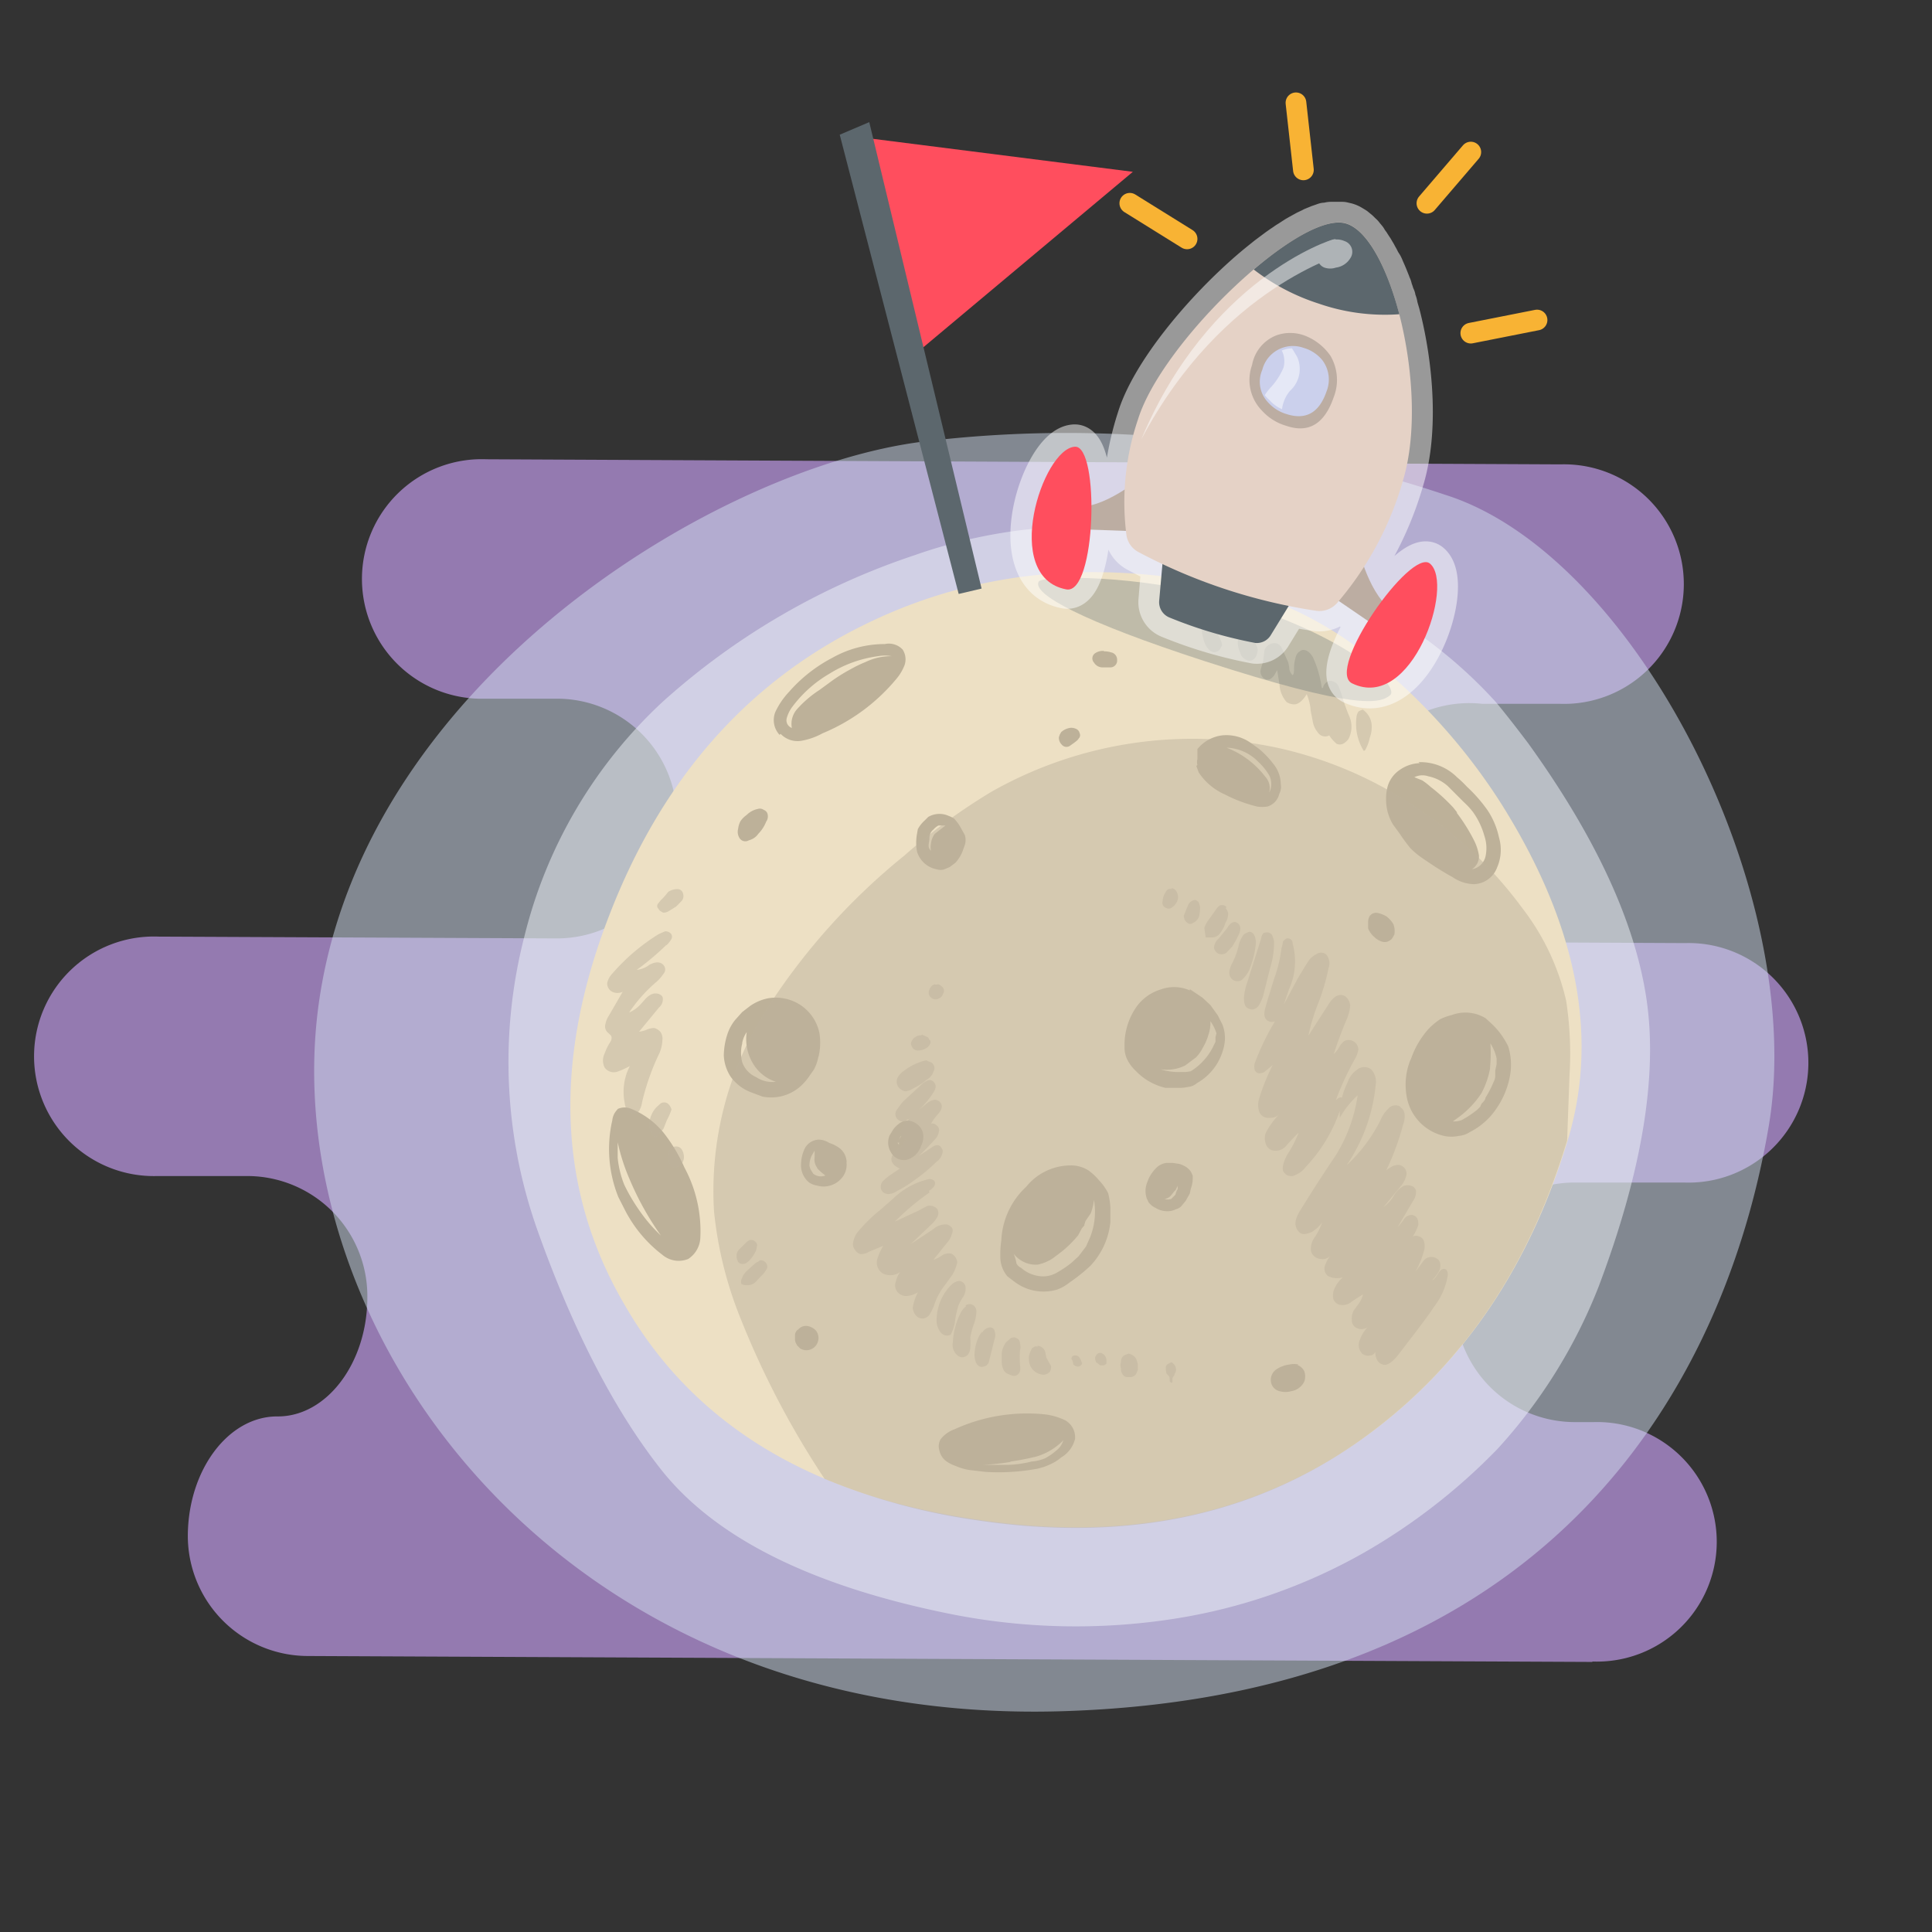 <svg id="Calque_1" data-name="Calque 1" xmlns="http://www.w3.org/2000/svg" viewBox="0 0 140 140"><rect x="0" y="0" width="140" height="140" fill="#333333" stroke="none"/><defs><style>.cls-1{fill:#947ab0;}.cls-2{fill:#d2def0;fill-opacity:0.5;}.cls-3{fill:#f0f4fb;fill-opacity:0.5;}.cls-4{fill:#ede0c4;}.cls-5{fill:#bdb199;}.cls-11,.cls-16,.cls-6{opacity:0.5;}.cls-7{fill:#bdb29c;}.cls-8{fill:#ff4e5e;}.cls-9{fill:#5c676d;}.cls-10{fill:#344e59;opacity:0.25;}.cls-11,.cls-18{fill:none;stroke-linecap:round;stroke-linejoin:round;}.cls-11{stroke:#fff;stroke-width:3.01px;}.cls-11,.cls-14,.cls-15,.cls-16,.cls-17{fill-rule:evenodd;}.cls-12,.cls-14{fill:#bcada2;}.cls-13{fill:#e5d2c6;}.cls-15{fill:#cbd0ec;}.cls-16,.cls-17{fill:#fff;}.cls-18{stroke:#f8b334;stroke-width:1.5px;}</style></defs><title>Plan de travail 8</title><path class="cls-1" d="M115.39,120.4a8.68,8.68,0,1,0,.08-17.35h-1.39a8.68,8.68,0,1,1,.08-17.36l7.87,0a8.68,8.68,0,1,0,.08-17.35l-14.8-.07A8.68,8.68,0,1,1,107.39,51L113,51a8.68,8.68,0,1,0,.09-17.35l-77.85-.37a8.68,8.68,0,1,0-.08,17.35l5.24,0A8.68,8.68,0,1,1,40.32,68l-28.84-.13a8.68,8.68,0,1,0-.08,17.35l6.57,0A8.71,8.71,0,0,1,26.62,94c0,4.77-2.95,8.66-6.51,8.64s-6.48,3.88-6.5,8.65A8.71,8.71,0,0,0,22.25,120l93.14.43Z"/><path class="cls-2" d="M104.71,35.85A86.32,86.32,0,0,0,66.9,32c-14.72,1.82-40.22,17.08-43.74,40.3S39.84,125.14,77,124s48.38-25.75,51.18-42.46S118.55,40.2,104.71,35.85Z"/><g id="Layer0_6_MEMBER_0_FILL" data-name="Layer0 6 MEMBER 0 FILL"><path class="cls-3" d="M110.76,53.89c-1-1.33-1.78-2.31-2.35-3Q101.26,43,89.25,39.74a36.84,36.84,0,0,0-23,.5A51.57,51.57,0,0,0,48.09,50.79,34.32,34.32,0,0,0,38,67.85,36.47,36.47,0,0,0,39,89.3q3.9,10.9,9,17.31Q53.95,114,69.1,117a46.37,46.37,0,0,0,16,.3,40.45,40.45,0,0,0,13.76-4.8,43.75,43.75,0,0,0,9.65-7.5,37.82,37.82,0,0,0,7.35-11.81q4.69-12.45,3.45-20.8T110.76,53.89Z"/></g><g id="Layer0_6_MEMBER_1_FILL" data-name="Layer0 6 MEMBER 1 FILL"><path class="cls-4" d="M100.11,48.34a26.4,26.4,0,0,0-10.26-5.6Q75,39.29,62.9,45.14q-13,6.26-18.76,21.21Q38,82.21,45.29,94.6q7.45,12.91,25.51,15.51,16.9,2.55,28.81-6.5,9.94-7.56,14-21,3.41-11.31-4.85-24.41A43.31,43.31,0,0,0,100.11,48.34Z"/></g><g id="Layer0_6_MEMBER_2_FILL" data-name="Layer0 6 MEMBER 2 FILL"><path class="cls-5" d="M57.72,97.45l.27.27a.87.87,0,0,0,1.29-.54.86.86,0,0,0-.17-.78,1.13,1.13,0,0,0-.58-.31.74.74,0,0,0-.68.24.49.49,0,0,0-.24.41l0,.27a.63.63,0,0,0,.14.44M94.1,98.88a1.53,1.53,0,0,0-.68,0,2.14,2.14,0,0,0-1,.4.93.93,0,0,0-.31.92.82.82,0,0,0,.61.61,1.55,1.55,0,0,0,.85,0,1.27,1.27,0,0,0,.95-.71,1.16,1.16,0,0,0,0-.72.92.92,0,0,0-.51-.47m6.79-30.81a1.8,1.8,0,0,0,.24-.38,1.4,1.4,0,0,0-.07-.75,1.86,1.86,0,0,0-.51-.57,2.17,2.17,0,0,0-.61-.24.57.57,0,0,0-.61.24.86.86,0,0,0-.1.41l0,.47a1.56,1.56,0,0,0,.44.61,1.37,1.37,0,0,0,.55.34.64.64,0,0,0,.64-.13m-47.11-8.6a1.55,1.55,0,0,0-.17.55.84.84,0,0,0,.06.61.5.5,0,0,0,.72.23,1.17,1.17,0,0,0,.68-.47,2.62,2.62,0,0,0,.57-.88.66.66,0,0,0,.11-.51.43.43,0,0,0-.28-.34.49.49,0,0,0-.44-.07,1.6,1.6,0,0,0-.81.44,1.76,1.76,0,0,0-.44.44M80,47.17a1,1,0,0,0-.65.17.45.45,0,0,0-.07.68.72.72,0,0,0,.68.34l.31,0h.23a.49.49,0,0,0,.45-.54.54.54,0,0,0-.45-.55,1.52,1.52,0,0,0-.5-.07m-1.84,6.32a.33.33,0,0,0,.07-.4.43.43,0,0,0-.27-.31.81.81,0,0,0-.38-.07,1.23,1.23,0,0,0-.68.31l-.1.17-.07.2a.7.7,0,0,0,.21.54.44.44,0,0,0,.61.07l.24-.17c.22-.16.35-.27.37-.34M61.35,84.2a1.33,1.33,0,0,0-.51-1,2.65,2.65,0,0,0-.75-.38,1.49,1.49,0,0,0-.74-.24,1.2,1.2,0,0,0-1,.58,2.68,2.68,0,0,0-.3,1.12,1.62,1.62,0,0,0,.57,1.4,1.44,1.44,0,0,0,.58.23,1.72,1.72,0,0,0,1.9-.68,1.48,1.48,0,0,0,.24-1m-2.14.41a4.13,4.13,0,0,0,.61.54.88.88,0,0,1-.88-.13l-.21-.34-.06-.21a1.55,1.55,0,0,1,.17-.78l.2-.34,0,.48a1,1,0,0,0,.2.78m7.68-2.28a1.12,1.12,0,0,0-.61-1,1,1,0,0,0-1.16.07,2,2,0,0,0-.41.41l-.27.44a1.36,1.36,0,0,0,.1,1.22,1.07,1.07,0,0,0,1.12.55,1.5,1.5,0,0,0,1.06-1,1.52,1.52,0,0,0,.17-.68m-1.63-.13v.13l-.07.1-.07.14,0,.1v.1l0,.14-.1-.14c.07,0,.1,0,.1-.1v-.1l.1-.24.11-.13m37.53-26.94a2.67,2.67,0,0,0-1.42.47,2.2,2.2,0,0,0-.89,1.16,3.35,3.35,0,0,0-.13,1,3.49,3.49,0,0,0,.51,1.83l.47.64a12.51,12.51,0,0,0,.78,1.06,5.56,5.56,0,0,0,.85.71c.75.52,1.49,1,2.21,1.39a2.84,2.84,0,0,0,1.53.51,1.85,1.85,0,0,0,1.7-1.22,3.18,3.18,0,0,0,.13-2.17,5.63,5.63,0,0,0-.85-2A10.77,10.77,0,0,0,106.29,57a7.59,7.59,0,0,0-.71-.68,3.76,3.76,0,0,0-2.79-1.09m2.82,3.67-.3-.38a13,13,0,0,0-1.63-1.49,4.77,4.77,0,0,0-.62-.48l-.57-.23a1.31,1.31,0,0,1,1-.07,3.08,3.08,0,0,1,1.42.71l1.19,1.19a5.17,5.17,0,0,1,.65.71,5.45,5.45,0,0,1,.81,1.7,2.77,2.77,0,0,1,.1,1.43,1.22,1.22,0,0,1-1,1,1.11,1.11,0,0,0,.51-1,3.72,3.72,0,0,0-.37-1.12,13,13,0,0,0-1.26-2M86.69,55.5l.17.47a4.39,4.39,0,0,0,1.9,1.6,10.27,10.27,0,0,0,2.35.88,2.68,2.68,0,0,0,.71,0,1.24,1.24,0,0,0,.88-.92,1.1,1.1,0,0,0,.11-.71,2.34,2.34,0,0,0-.51-1.43,6.8,6.8,0,0,0-1.06-1.12l-.61-.44a3.07,3.07,0,0,0-2-.55,2.74,2.74,0,0,0-1.86,1l0,.72a.82.82,0,0,0,0,.44m2.11-1.26a3.32,3.32,0,0,1,2.27,1,4.34,4.34,0,0,1,.82,1,1.4,1.4,0,0,1,0,1.26,1.26,1.26,0,0,0-.31-1.19,6.43,6.43,0,0,0-2.78-2.07m-32.31-1a1.68,1.68,0,0,0,1.5.5,4.86,4.86,0,0,0,1.53-.54A13.78,13.78,0,0,0,65,49.14a3.36,3.36,0,0,0,.48-.78,1.3,1.3,0,0,0-.07-1.29,1.37,1.37,0,0,0-1.29-.4,7.74,7.74,0,0,0-3.81,1,10.8,10.8,0,0,0-3.12,2.45,5.53,5.53,0,0,0-1,1.46,1.57,1.57,0,0,0,.3,1.67M57,52.07a2.59,2.59,0,0,1,.34-.75,9,9,0,0,1,2.78-2.51,8.86,8.86,0,0,1,3.5-1.26,2.73,2.73,0,0,1,1,0,4.19,4.19,0,0,0-1.87.41,9.21,9.21,0,0,0-1.12.54,12.27,12.27,0,0,0-1.5.95l-.75.55a7.92,7.92,0,0,0-1.56,1.32,1.62,1.62,0,0,0-.44,1.43.59.59,0,0,1-.37-.71M69.1,59.3a1.44,1.44,0,0,0-.34-.17,1.61,1.61,0,0,0-1.5.07l-.24.24a2.46,2.46,0,0,0-.51.64l-.06.34a3.6,3.6,0,0,0,0,1.29A1.85,1.85,0,0,0,67.91,63a.89.89,0,0,0,.51,0l.4-.17.41-.31a2.59,2.59,0,0,0,.58-1l.1-.27a1.19,1.19,0,0,0,0-.75l-.38-.68a3.32,3.32,0,0,0-.4-.51m-1.53.85a1.34,1.34,0,0,1,.4-.34l.51,0-.78.61a1.47,1.47,0,0,0-.27.71,1.35,1.35,0,0,0,0,.51.53.53,0,0,1-.17-.41l.06-.44a1,1,0,0,1,.07-.41.82.82,0,0,1,.21-.27m7.57,46.3a4,4,0,0,0,.88-.3,3.17,3.17,0,0,0,.82-.51,2.15,2.15,0,0,0,1-1.33,1.41,1.41,0,0,0-.71-1.36,4.64,4.64,0,0,0-1.57-.44,12.64,12.64,0,0,0-6.45,1.09,2.21,2.21,0,0,0-1,.71,1,1,0,0,0-.1.82,1.3,1.3,0,0,0,.44.74,2.37,2.37,0,0,0,.72.38,4.06,4.06,0,0,0,1,.3l1.19.14a15.53,15.53,0,0,0,3.8-.24m-2-.51a17.73,17.73,0,0,0,1.9-.37,4.47,4.47,0,0,0,1.7-.95,1.36,1.36,0,0,0,.24-.24,1.53,1.53,0,0,1-.54.78,4.27,4.27,0,0,1-.78.54,3.29,3.29,0,0,1-1,.24,7.81,7.81,0,0,1-1.76.24l-1.77,0a17.49,17.49,0,0,0,2-.21M44.74,80.4a1.28,1.28,0,0,0-.37.78,9.33,9.33,0,0,0,.44,5.57l.51,1A9.54,9.54,0,0,0,48,90.93a1.83,1.83,0,0,0,1.87.3,1.93,1.93,0,0,0,.88-1.56,9.71,9.71,0,0,0-1.15-5.06,11.61,11.61,0,0,0-1.5-2.51,5.87,5.87,0,0,0-2.34-1.74,1.2,1.2,0,0,0-1,0m0,3.56c0-.21,0-.6,0-1.15a14.07,14.07,0,0,0,.85,2.65,21.35,21.35,0,0,0,2.28,4.11,11,11,0,0,1-1.5-1.73,13.2,13.2,0,0,1-1.15-1.94A7.15,7.15,0,0,1,44.77,84m14.54-7.4a4.44,4.44,0,0,0,.07-1.73,3.2,3.2,0,0,0-1.66-2.21,3.26,3.26,0,0,0-2.11-.31,3.47,3.47,0,0,0-1.26.55l-.57.44-.51.57a3.31,3.31,0,0,0-.55,1,5.12,5.12,0,0,0-.27,1.6A3.11,3.11,0,0,0,52.93,78a3.19,3.19,0,0,0,1.49,1.15l.82.31a3.19,3.19,0,0,0,2.85-.82,4.05,4.05,0,0,0,.61-.74l.27-.38a3,3,0,0,0,.34-1m-5.53-.92a2,2,0,0,1,.33-.81,3.42,3.42,0,0,0,.41,2.2,3,3,0,0,0,1.7,1.4,2.11,2.11,0,0,1-1.43-.34,1.85,1.85,0,0,1-1-1.06,2.64,2.64,0,0,1,0-1.39M85,84.27h-.48a1.25,1.25,0,0,0-.78.41,2.7,2.7,0,0,0-.51.74l-.13.34a1.68,1.68,0,0,0,0,1.09l.13.27a1.34,1.34,0,0,0,.51.41,1.62,1.62,0,0,0,.89.24,1.26,1.26,0,0,0,.57-.14.88.88,0,0,0,.38-.2l.34-.41.3-.54.07-.34a2.11,2.11,0,0,0,.14-.75l0-.2-.13-.28a1.32,1.32,0,0,0-.34-.34,2,2,0,0,0-.51-.23L85,84.27m.17,2,.17-.34,0,.24-.07.1-.1.31-.3.3a.77.77,0,0,1-.48,0,.74.74,0,0,0,.48-.27l.27-.34M72.56,89.87a7.48,7.48,0,0,0-.07,1.36A2.22,2.22,0,0,0,73,92.49l.54.41a3.47,3.47,0,0,0,3.09.54,3.33,3.33,0,0,0,.88-.51A12.28,12.28,0,0,0,79,91.74a5.39,5.39,0,0,0,1.46-3.16l0-1.12a5.3,5.3,0,0,0-.16-1,4,4,0,0,0-.65-.92,4.45,4.45,0,0,0-.75-.71,2.35,2.35,0,0,0-1.32-.38A4.15,4.15,0,0,0,74.36,86a5.64,5.64,0,0,0-1.8,3.87m6-1.08.1-.31.37-.54a3.57,3.57,0,0,0,.24-1A5,5,0,0,1,79,89.64l-.3.68-.54.71-.51.47a7.4,7.4,0,0,1-1,.68,2,2,0,0,1-1.12.31A2.48,2.48,0,0,1,74,91.88a.86.86,0,0,1-.34-.31,3.23,3.23,0,0,0-.2-.71,2.06,2.06,0,0,0,.85.64,2,2,0,0,0,.88.14A3,3,0,0,0,76.53,91a8,8,0,0,0,1.6-1.49L78.4,89l.21-.23m23.61-12a4.75,4.75,0,0,0-.31,2.54,3.55,3.55,0,0,0,2.72,3,2.49,2.49,0,0,0,1.08,0,1.66,1.66,0,0,0,.79-.27,5.06,5.06,0,0,0,1.93-1.7,6.11,6.11,0,0,0,1-2.44,4.52,4.52,0,0,0-.14-2.08,5.72,5.72,0,0,0-1.12-1.56l-.51-.47a2.81,2.81,0,0,0-2.45-.24,4.21,4.21,0,0,0-.84.3,4.85,4.85,0,0,0-.89.75,6.41,6.41,0,0,0-1.25,2.18m5.06,3.39-.24.24a7.39,7.39,0,0,1-1.12.75,1.55,1.55,0,0,1-.65.1l.51-.37a6.78,6.78,0,0,0,1.56-1.67,6.22,6.22,0,0,0,.62-1.76L108,77a10.74,10.74,0,0,0,0-1.39,3.19,3.19,0,0,1,.45,1.09l0,.41-.1.47,0,.37a.86.86,0,0,1-.1.41,7.81,7.81,0,0,1-.61,1.19c0,.11-.09.25-.27.41l-.1.2M86.22,71.77a2.81,2.81,0,0,0-2.11-.07,3.36,3.36,0,0,0-1.73,1.22,4.78,4.78,0,0,0-.89,2.92,2,2,0,0,0,.17.89,2.89,2.89,0,0,0,.62.85,4.36,4.36,0,0,0,2.17,1.25l.85,0a3,3,0,0,0,.81-.07,1.08,1.08,0,0,0,.62-.27,4,4,0,0,0,1.8-2.11,3.58,3.58,0,0,0,.23-1,2.73,2.73,0,0,0-.17-1.12l-.34-.68-.54-.75-.58-.54-.91-.61m-.28,6-.37,0a4.29,4.29,0,0,1-1.49-.2,3,3,0,0,0,1.8-.27l.78-.58a2.72,2.72,0,0,0,.47-.65,4.34,4.34,0,0,0,.44-1,2.77,2.77,0,0,0,.14-1V74a3,3,0,0,1,.37.68l.07.2-.07.27,0,.34-.2.41a4.39,4.39,0,0,1-1.6,1.73Z"/></g><g class="cls-6"><g id="Layer0_6_MEMBER_3_FILL" data-name="Layer0 6 MEMBER 3 FILL"><path class="cls-7" d="M98.44,51.56s-.09.12-.13.3a3.75,3.75,0,0,0,.51,2.55s.09,0,.13-.1a3.05,3.05,0,0,0,.31-.85,2.21,2.21,0,0,0,.14-.75,1.48,1.48,0,0,0-.65-1.29,1.32,1.32,0,0,0-.31.14M87.57,45.31h-.06a2.62,2.62,0,0,0-.38.23.83.83,0,0,0,0,.45l.07.3a1.8,1.8,0,0,0,.31.68c.22.27.45.35.68.24a.36.36,0,0,0,.23-.21l.14-.23a1.71,1.71,0,0,0-.1-.38l-.14-.3-.27-.48a.86.86,0,0,0-.48-.3m2.25.91a.57.57,0,0,0-.11.51,1.51,1.51,0,0,0,.14.51l.1.27a.83.83,0,0,0,.38.31.44.44,0,0,0,.44,0,.56.56,0,0,0,.27-.31,1.69,1.69,0,0,0,.1-.37,1,1,0,0,0-.13-.44l-.24-.48a.65.65,0,0,0-.48-.2.53.53,0,0,0-.47.23m3,.61a.56.56,0,0,0-.65-.23.81.81,0,0,0-.54.47l-.1.82-.17.58a.61.61,0,0,0,.14.57.44.44,0,0,0,.54.14.94.94,0,0,0,.37-.41l.14-.24.17,1.06a2.06,2.06,0,0,0,.51,1.25,1,1,0,0,0,.54.17c.32,0,.62-.25.92-.74a4.08,4.08,0,0,1,.27,1c0,.23.1.57.17,1a1.67,1.67,0,0,0,.37.78.62.62,0,0,0,.82.21,2.82,2.82,0,0,0,.54.61c.3.13.58,0,.85-.34a1.91,1.91,0,0,0,.1-1.57,12.81,12.81,0,0,1-.54-1.49,5.5,5.5,0,0,0-.27-.75.66.66,0,0,0-.61-.41.42.42,0,0,0-.34.17.48.48,0,0,0-.17.34l-.1,0a8,8,0,0,0-.65-2.24q-.34-.55-.75-.51a.75.75,0,0,0-.51.61,2.64,2.64,0,0,0-.1.71c0,.25,0,.42-.1.51a.81.81,0,0,1-.24-.44,2.16,2.16,0,0,0-.1-.54l-.51-1.13M49,65.69l.4-.41a.54.54,0,0,0,.1-.51.41.41,0,0,0-.44-.34,1.18,1.18,0,0,0-.64.2,5.68,5.68,0,0,1-.41.48,1.53,1.53,0,0,0-.27.31.3.3,0,0,0-.1.34l.17.23.23.14a.68.68,0,0,0,.41-.1l.55-.34m0,17.39h-.1a.66.66,0,0,0-.34.2.9.9,0,0,0-.17.38,1,1,0,0,0,.2.81.38.38,0,0,0,.24.14H49l.27-.14a.82.82,0,0,0,.27-.81.89.89,0,0,0-.17-.41.47.47,0,0,0-.41-.17m-.64-1.9a4.47,4.47,0,0,0,.34-.78.82.82,0,0,0-.28-.44.47.47,0,0,0-.51,0l-.3.27a1.94,1.94,0,0,0-.51,1.53,1.24,1.24,0,0,0,.44.71l.58-.68.24-.61m0-12.71a1.77,1.77,0,0,0,.3-.37.36.36,0,0,0,0-.44.51.51,0,0,0-.44-.17l-.45.2a14.58,14.58,0,0,0-3.36,2.86,1.47,1.47,0,0,0-.37.67.68.68,0,0,0,.37.65.89.89,0,0,0,.75,0l-1,1.73a1.55,1.55,0,0,0-.24.58.61.61,0,0,0,.1.58l.21.2a.3.3,0,0,1,.13.24.52.52,0,0,1-.1.31,4,4,0,0,0-.41.84,1.13,1.13,0,0,0,0,1,.81.81,0,0,0,.92.31,6,6,0,0,0,.91-.41,4.06,4.06,0,0,0-.37,2.68,1.19,1.19,0,0,0,.17.51.53.53,0,0,0,.47.27.51.51,0,0,0,.45-.3,1.69,1.69,0,0,0,.17-.55,17.28,17.28,0,0,1,1.18-3.39A2.63,2.63,0,0,0,48,75.37a.86.86,0,0,0-.13-.58.89.89,0,0,0-.48-.3,1.58,1.58,0,0,0-.54.13,1.92,1.92,0,0,1-.54.14L47.76,73a.76.76,0,0,0,.27-.65c0-.16-.13-.27-.34-.34a.76.76,0,0,0-.54.07,1.5,1.5,0,0,0-.41.34l-.37.41a2.43,2.43,0,0,1-.78.54,10.86,10.86,0,0,1,2-2.24,2.82,2.82,0,0,0,.47-.54.48.48,0,0,0,0-.68c-.23-.23-.55-.23-1,0a1.78,1.78,0,0,1-.92.37,19.23,19.23,0,0,0,2.11-1.77m6.62,21.71a.47.47,0,0,0-.41-.37h-.13l-.17.1-.55.54a.79.79,0,0,0-.23.38v.3l.1.27a.47.47,0,0,0,.57.1,1.61,1.61,0,0,0,.45-.44,2.57,2.57,0,0,0,.3-.51l.07-.37m.17,1.15-.27.14-.65.58a1.64,1.64,0,0,0-.27.34l-.13.3a.62.62,0,0,0,0,.31l.17.07a1.39,1.39,0,0,0,.47,0,.84.84,0,0,0,.45-.27l.34-.37a1.85,1.85,0,0,0,.44-.58.47.47,0,0,0-.58-.55M67.36,71.7a.45.45,0,0,0,.1.58.48.48,0,0,0,.58.07.46.46,0,0,0,.24-.21l.1-.2a.39.39,0,0,0-.17-.48.32.32,0,0,0-.27-.13.5.5,0,0,1-.24,0l-.13.07a.82.82,0,0,0-.21.27m0,3.7-.11-.2-.44-.2-.06.06a.58.58,0,0,0-.41.11.59.59,0,0,0-.27.3.32.32,0,0,0,0,.37.45.45,0,0,0,.48.31,1.08,1.08,0,0,0,.57-.17.65.65,0,0,0,.28-.31.31.31,0,0,0,0-.27m-2.35,3.33a.85.85,0,0,0,.55.38,1.15,1.15,0,0,0,.57-.21,4.54,4.54,0,0,0,1-.64,1,1,0,0,0,.47-.58.47.47,0,0,0-.2-.68,1.36,1.36,0,0,1-.31-.14,4.18,4.18,0,0,0-1.66.79,1.41,1.41,0,0,0-.41.44.66.66,0,0,0,0,.64m.65,2.45a1.24,1.24,0,0,0,.2-.1l-.1.1a2.16,2.16,0,0,0-.51.71c-.09.39,0,.64.34.75a2.47,2.47,0,0,1-.61.68,1,1,0,0,0-.44.68c0,.3.22.53.61.71l-.75.51a3.82,3.82,0,0,0-.51.44.63.63,0,0,0-.07.61.57.57,0,0,0,.55.28,1.11,1.11,0,0,0,.57-.21,8.45,8.45,0,0,0,1.16-.71,12.7,12.7,0,0,0,1.73-1.43,1,1,0,0,0,.41-.61.36.36,0,0,0-.07-.37.33.33,0,0,0-.3-.21.76.76,0,0,0-.41.17l-.92.61c.34-.32.72-.71,1.12-1.15a1.07,1.07,0,0,0,.34-.71.4.4,0,0,0-.17-.34.45.45,0,0,0-.41-.14A4,4,0,0,1,68,80.7c.27-.31.32-.59.14-.81a.5.5,0,0,0-.55-.17,1.44,1.44,0,0,0-.51.3l-.47.38a6.06,6.06,0,0,0,1-1.19c.23-.34.25-.6.07-.78a.38.38,0,0,0-.51-.11,1.46,1.46,0,0,0-.47.34l-1.26,1.16a7.42,7.42,0,0,0-.48.64.53.53,0,0,0,.17.72.5.5,0,0,0,.55,0M85.09,99.59a.51.51,0,0,0,.11-.48.63.63,0,0,0-.31-.4l-.2.1a.31.31,0,0,0-.21.34.91.91,0,0,0,.07.41l.1.1a.37.37,0,0,1,.11.27v.17l.1.1c.06,0,.1,0,.1-.13l0-.21.17-.27m-2.68-.75-.1-.34a.77.77,0,0,0-.58-.41l-.17.07a.57.57,0,0,0-.27.17.72.72,0,0,0-.1.38.66.66,0,0,0,0,.44.69.69,0,0,0,.1.41.43.43,0,0,0,.31.23l.27,0a.5.5,0,0,0,.44-.27l.1-.24,0-.21,0-.27M79.73,98l0,.07c-.09-.07-.19,0-.3.14l-.07.13v.17l.07.21a2.26,2.26,0,0,1,.27.2.7.7,0,0,0,.34,0l.14-.11,0-.2a.57.57,0,0,0-.44-.58m-1.6,1q.24-.06.27-.24l-.1-.27-.13-.2a.37.37,0,0,0-.28-.1h-.06l-.14.06-.07.17a.77.77,0,0,1,.14.41.49.49,0,0,0,.37.17M74.8,97.65l-.17.38a1,1,0,0,0-.07.51,1.09,1.09,0,0,0,.28.71,1.13,1.13,0,0,0,.81.37.69.69,0,0,0,.41-.2.63.63,0,0,0,.1-.44c-.16-.27-.27-.48-.34-.61L75.75,98a.62.62,0,0,0-.57-.48v.07c-.12-.07-.24,0-.38.1M73.21,97l-.31.27a1.63,1.63,0,0,0-.31.78l0,.55a1.28,1.28,0,0,0,.14.68.6.6,0,0,0,.37.3c.29.16.52.16.68,0s.18-.35.13-.71a8.17,8.17,0,0,1,0-1,.85.85,0,0,0,0-.5.4.4,0,0,0-.27-.41c-.09-.07-.22-.06-.4,0m-2.08-.47-.2.3a3.41,3.41,0,0,0-.34,1.26,1.61,1.61,0,0,0,.1.68c.14.27.32.37.55.3s.23-.09.37-.27L72.08,97a.74.74,0,0,0,0-.51.33.33,0,0,0-.34-.3.73.73,0,0,0-.58.41M70,94.66a1.29,1.29,0,0,0-.37.45,5.11,5.11,0,0,0-.58,2.14,1,1,0,0,0,.37,1,.5.5,0,0,0,.48.07c.23-.07.36-.28.41-.61a5.18,5.18,0,0,0,0-.79,5.39,5.39,0,0,1,.24-.91,2.83,2.83,0,0,0,.2-.92.55.55,0,0,0-.23-.51c-.14-.11-.32-.1-.55,0m0-1.29a.51.51,0,0,0-.47-.47,1,1,0,0,0-.55.27,3.64,3.64,0,0,0-1.08,2.51,1.31,1.31,0,0,0,.23.85.59.59,0,0,0,.79.27,3.4,3.4,0,0,0,.3-.85,6.51,6.51,0,0,1,.27-1.29,3.45,3.45,0,0,1,.34-.61,1.15,1.15,0,0,0,.17-.68m-2.65-7a1.2,1.2,0,0,0,.38-.34.48.48,0,0,0,.06-.24.29.29,0,0,0-.13-.2.53.53,0,0,0-.31-.07,5.43,5.43,0,0,0-2.54,1.36l-1,.88a11,11,0,0,0-1.57,1.53,1.65,1.65,0,0,0-.4.92.67.67,0,0,0,.17.47.61.61,0,0,0,.4.28,1.09,1.09,0,0,0,.58-.17L64,90.28a4.06,4.06,0,0,0-.44,1,.93.93,0,0,0,.41,1,1.24,1.24,0,0,0,1.26-.1,1.7,1.7,0,0,0-.31.68.75.75,0,0,0,.1.74.8.8,0,0,0,.72.31,1.72,1.72,0,0,0,.78-.27,3.4,3.4,0,0,0-.38,1.15,1.1,1.1,0,0,0,.24.55.65.65,0,0,0,.55.2.68.68,0,0,0,.5-.41,2.79,2.79,0,0,0,.28-.61,4.78,4.78,0,0,1,.78-1.42l.54-.75a3.05,3.05,0,0,0,.34-.89.84.84,0,0,0-.41-.61.91.91,0,0,0-.68.11,2.28,2.28,0,0,1-.64.33l1-1.25a1.32,1.32,0,0,0,.34-.65A.45.45,0,0,0,69,89a.67.67,0,0,0-.37-.27,1.32,1.32,0,0,0-1,.34L66,90.15l1.5-1.43a2.2,2.2,0,0,0,.41-.51.6.6,0,0,0,0-.61.74.74,0,0,0-.72-.21l-.64.34-1.7.79a17.66,17.66,0,0,1,2.51-2.11m17.53-22-.13,0c-.12,0-.22.09-.31.27a1.15,1.15,0,0,0-.2.61.4.4,0,0,0,.27.51.38.38,0,0,0,.44-.07.93.93,0,0,0,.3-.34.72.72,0,0,0,.07-.61c-.09-.27-.24-.41-.44-.41m.88,2,.07.27a.67.67,0,0,0,.34.31.4.4,0,0,0,.27-.07.81.81,0,0,0,.45-.51,3,3,0,0,0,.06-.68l-.1-.31a.54.54,0,0,0-.27-.17.66.66,0,0,0-.51.41l-.17.41a3.6,3.6,0,0,1-.14.34m3.1-.65a.44.44,0,0,0-.38-.13c-.13,0-.28.16-.44.41l-.58.81a2.13,2.13,0,0,0-.2.44l.1.68s.18,0,.41,0a.7.7,0,0,0,.58-.24,2.43,2.43,0,0,0,.34-.54l.1-.27A1.42,1.42,0,0,0,89,66.2a.93.93,0,0,0-.17-.38m.47,2.76a7.2,7.2,0,0,0,.41-.75,1.12,1.12,0,0,0,.17-.58.48.48,0,0,0-.38-.44.44.44,0,0,0-.33.13,1.06,1.06,0,0,0-.24.31l-.61.75a1,1,0,0,0-.34.58.39.39,0,0,0,.1.34.41.41,0,0,0,.27.2.55.55,0,0,0,.54-.1l.41-.44M91,68.44a1.31,1.31,0,0,0-.07-.58c-.09-.22-.22-.34-.4-.34a1.22,1.22,0,0,0-.41.21,2,2,0,0,0-.38.88,5.77,5.77,0,0,1-.4,1.09,2.17,2.17,0,0,0-.24.61.67.67,0,0,0,.17.64A.59.59,0,0,0,90,71a2.2,2.2,0,0,0,.51-.68A6.86,6.86,0,0,0,91,68.44m1.16-.71a.45.45,0,0,0-.51-.14c-.14,0-.23.19-.27.44l-1,3.16a4.42,4.42,0,0,0-.24,1.09c0,.43.07.7.34.81s.49.07.72-.2a3.29,3.29,0,0,0,.34-.75l.5-2a6,6,0,0,0,.28-1.93,2,2,0,0,0-.17-.51m9.34,12.5a.7.7,0,0,0-.92.17,2.51,2.51,0,0,0-.54.81,11.41,11.41,0,0,1-2.45,3.26,12.48,12.48,0,0,0,2.11-5.84,1.3,1.3,0,0,0-.34-1.12.85.85,0,0,0-1.06.07,1.79,1.79,0,0,0-.64.88,6,6,0,0,0-.41,1.12c-.1-.08-.25,0-.44.17a22.19,22.19,0,0,1,1.39-3,1.86,1.86,0,0,0,.24-.65.7.7,0,0,0-1-.64,1.24,1.24,0,0,0-.38.44,2,2,0,0,1-.4.51c.27-.84.57-1.65.91-2.45a3.17,3.17,0,0,0,.28-1.08,1,1,0,0,0-.21-.51.59.59,0,0,0-.47-.24c-.3,0-.59.2-.89.68l-1.46,2.27a14.31,14.31,0,0,1,.75-2.44,15.17,15.17,0,0,0,.71-2.45,1,1,0,0,0-.17-1,.6.6,0,0,0-.74,0,1.39,1.39,0,0,0-.58.54c-.07.09-.32.5-.75,1.22l-1,1.87.37-1.09a4.87,4.87,0,0,0,.27-3.32c0-.23-.14-.36-.3-.38s-.27.06-.41.24c0,0,0,.18-.1.48a9.87,9.87,0,0,1-.51,2.14c-.36,1.15-.58,1.86-.65,2.14q-.24.81.24,1a.46.46,0,0,0,.44,0l-.07.14A18.22,18.22,0,0,0,90.94,77a.84.84,0,0,0,0,.58c.14.22.36.26.68.1l.61-.51a14.65,14.65,0,0,0-1,2.48,1.56,1.56,0,0,0,0,.85A.69.69,0,0,0,92,81a.94.94,0,0,0,.79-.34,5.6,5.6,0,0,0-1,1.3,1.07,1.07,0,0,0-.1.81.75.75,0,0,0,.47.58,1,1,0,0,0,1.09-.38c.45-.49.74-.79.85-.88a8.55,8.55,0,0,1-.85,1.63c-.29.57-.37,1-.24,1.19a.64.64,0,0,0,.85.24,1.73,1.73,0,0,0,.75-.58,11.26,11.26,0,0,0,2.48-4.08,4.34,4.34,0,0,0,0,.51,6.52,6.52,0,0,1,1.29-1.63,11.22,11.22,0,0,1-1.63,4.42c-1.18,1.74-2,3.07-2.58,4-.34.59-.39,1-.14,1.36s.53.32,1,.14a2.59,2.59,0,0,0,.78-.71,5.11,5.11,0,0,1-.54,1.08A1.4,1.4,0,0,0,95,90.66a.78.78,0,0,0,.71.57.74.74,0,0,0,.68-.23,2.51,2.51,0,0,0-.34.61.7.7,0,0,0,.17.85,1.45,1.45,0,0,0,1.09.1,2.32,2.32,0,0,0-.68,1,1.26,1.26,0,0,0,0,.61.71.71,0,0,0,.41.37,1,1,0,0,0,.89-.2,9.69,9.69,0,0,1,.84-.54,2.08,2.08,0,0,1-.27.61c-.18.25-.31.43-.4.54a1.2,1.2,0,0,0-.14.68.61.61,0,0,0,.24.54.79.79,0,0,0,.91,0,2.58,2.58,0,0,0-.57.92.9.9,0,0,0,.17,1,.67.67,0,0,0,.54.14.46.46,0,0,0,.41-.27c0,.52.22.83.54.92s.6-.12,1-.55c1.4-1.81,2.31-3,2.71-3.63a5,5,0,0,0,1-2.28.6.6,0,0,0-.1-.41c-.2-.13-.4-.05-.58.24s-.3.47-.44.51a2.72,2.72,0,0,0,.55-.78c.09-.41,0-.68-.28-.81a.72.72,0,0,0-.88.16l-.61.82a6.4,6.4,0,0,0,.61-1.49,1.13,1.13,0,0,0,0-.72.48.48,0,0,0-.34-.34.55.55,0,0,0-.47,0,3.12,3.12,0,0,0,.41-.85c0-.4-.11-.64-.44-.71a.68.68,0,0,0-.58.27,4.14,4.14,0,0,1-.48.61l1.12-1.9a1.16,1.16,0,0,0,.21-.75.52.52,0,0,0-.34-.34.94.94,0,0,0-.55,0,1.93,1.93,0,0,0-.74.75,2.65,2.65,0,0,1-.72.78L101.47,86a1.93,1.93,0,0,0,.41-.72.64.64,0,0,0-.21-.74c-.32-.23-.72-.14-1.22.27a18.42,18.42,0,0,0,1.19-3.19C101.89,80.91,101.83,80.45,101.47,80.23Z"/></g></g><g class="cls-6"><g id="Layer0_5_MEMBER_3_FILL" data-name="Layer0 5 MEMBER 3 FILL"><path class="cls-7" d="M92.67,54.21a29.52,29.52,0,0,0-20.82,3.16A43,43,0,0,0,65.53,62,46.8,46.8,0,0,0,55.47,73.26a24.44,24.44,0,0,0-3.73,14.51,28.12,28.12,0,0,0,1.9,7.71,63.33,63.33,0,0,0,6.11,11.68,45.25,45.25,0,0,0,11,3q16.92,2.55,28.81-6.52,9.95-7.55,14-21v0l.17-4.68a25.36,25.36,0,0,0-.24-5.44,17.31,17.31,0,0,0-3.16-6.69,30,30,0,0,0-7.78-7.37A29,29,0,0,0,92.67,54.21Z"/></g></g><polygon class="cls-8" points="62.63 9.98 82.09 12.45 66.52 25.49 62.63 9.98"/><polygon class="cls-9" points="69.47 43.04 60.85 9.76 62.99 8.85 71.13 42.65 69.47 43.04"/><path class="cls-10" d="M88.82,43.43c-6.22-1.82-13.3-1.73-13.55-1.29-.51.9,3.2,2.9,12,5.76C98.21,51.45,100,51,100.73,50.38S97.81,46.06,88.82,43.43Z"/><path class="cls-11" d="M103.62,40.84c-.6-.51-2.12.88-3.48,2.69a8.65,8.65,0,0,1-1.3-2.45,24.42,24.42,0,0,0,2.88-6.44c1-3.4.66-8.07-.32-11.87h0l-.12-.41-.06-.23c0-.12-.07-.25-.11-.37s0-.17-.08-.25l-.11-.35-.09-.25c0-.11-.08-.22-.11-.32s-.07-.18-.1-.26l-.12-.3-.11-.26-.12-.27a2.72,2.72,0,0,0-.11-.25L100,19l-.12-.24-.13-.23a1.71,1.71,0,0,0-.13-.23l-.12-.21-.14-.21-.12-.19-.14-.19L99,17.33l-.15-.18L98.73,17l-.16-.15-.12-.12-.17-.14-.11-.09-.2-.12-.1-.06a1.48,1.48,0,0,0-.29-.12l-.3-.07H96.8l-.23,0-.15,0a1.14,1.14,0,0,0-.25.06l-.16,0-.28.1-.15.05-.44.18-.11.06-.36.17-.2.11-.29.16-.23.13-.28.18-.23.15a2.9,2.9,0,0,0-.29.19l-.24.16-.3.21-.24.18-.51.38-.25.2-.3.24-.27.22-.19.16h0c-3.63,3.08-7.38,7.62-8.39,10.87a21.64,21.64,0,0,0-1,5.06,8.49,8.49,0,0,1-2.41,1.14c0-2.26-.41-4.28-1.2-4.23-2.35.13-5.36,9.45-.62,10.34,1,.18,1.57-2,1.76-4.33l2.55.09c0,.11,0,.23,0,.33A1.66,1.66,0,0,0,82.49,40c.41.22,1,.53,1.73.87L84,43.52a1.2,1.2,0,0,0,.75,1.23,32.06,32.06,0,0,0,6.21,1.84A1.18,1.18,0,0,0,92.1,46l1.29-2.1c.64.12,1.3.24,2,.33a1.71,1.71,0,0,0,1.52-.56l.13-.16L99.13,45c-1.26,2-2,4.09-1.15,4.52C102.32,51.62,105.43,42.34,103.62,40.84Z"/><path class="cls-9" d="M84.36,39.47,84,43.52a1.2,1.2,0,0,0,.75,1.23,32.06,32.06,0,0,0,6.21,1.84A1.18,1.18,0,0,0,92.1,46l2.17-3.53Z"/><path class="cls-12" d="M78.46,38.36l4.73.17L83,34.35s-2.58,2.3-4.72,2.38Z"/><path class="cls-12" d="M99.6,45.32l-3.9-2.67,2.65-3.25s.7,3.38,2.38,4.72Z"/><path class="cls-8" d="M103.62,40.84c1.81,1.5-1.3,10.78-5.64,8.68C96,48.56,102.23,39.67,103.62,40.84Z"/><path class="cls-13" d="M82.49,40a40.14,40.14,0,0,0,12.88,4.26,1.71,1.71,0,0,0,1.52-.56,23.6,23.6,0,0,0,4.83-9.07c1.83-6.41-.89-17.36-4.14-18.43S84.21,24.73,82.46,30.4a18.68,18.68,0,0,0-.83,8.4A1.66,1.66,0,0,0,82.49,40Z"/><path class="cls-9" d="M97.58,16.21c-1.39-.46-4,1-6.73,3.32A15.4,15.4,0,0,0,95.56,22a14.64,14.64,0,0,0,5.84.77C100.52,19.4,99.11,16.71,97.58,16.21Z"/><path class="cls-8" d="M77.89,32.37c-2.35.13-5.36,9.45-.62,10.34C79.44,43.11,79.7,32.26,77.89,32.37Z"/><path class="cls-14" d="M92.52,24.29a3,3,0,0,1,2.2.1,4,4,0,0,1,1.7,1.41,3.46,3.46,0,0,1,.22,3q-1,2.88-3.42,2.06a3.79,3.79,0,0,1-1.76-1.09,3.18,3.18,0,0,1-.73-3.32A2.84,2.84,0,0,1,92.52,24.29Z"/><path class="cls-15" d="M93.21,30a2.89,2.89,0,0,1-1.32-.84,2.16,2.16,0,0,1-.42-2.36,2.29,2.29,0,0,1,3-1.59,2.72,2.72,0,0,1,1.36.9,2.33,2.33,0,0,1,.29,2.27Q95.32,30.69,93.21,30Z"/><path class="cls-16" d="M93.48,28.32A2.13,2.13,0,0,0,94,25.87c-.14-.24-.26-.45-.38-.63a2.14,2.14,0,0,0-.74.16h0A1.71,1.71,0,0,1,93,26.66,5,5,0,0,1,92.15,28a4.29,4.29,0,0,0-.5.63A2.12,2.12,0,0,0,92,29a2.48,2.48,0,0,0,.9.65A2.56,2.56,0,0,1,93.48,28.32Z"/><g class="cls-6"><path class="cls-17" d="M82.7,31.84l0,0c4.86-11.58,13.67-14.48,14-14.51s.29.74.48,1S88.68,20.58,82.7,31.84Z"/><path class="cls-17" d="M96.81,19.39a1.3,1.3,0,0,1-.84,0,.78.78,0,0,1-.34-1.2,1.35,1.35,0,0,1,1.8-.72.82.82,0,0,1,.42,1.24A1.44,1.44,0,0,1,96.81,19.39Z"/></g><line class="cls-18" x1="86.02" y1="17.31" x2="81.87" y2="14.73"/><line class="cls-18" x1="94.45" y1="12.31" x2="93.91" y2="7.45"/><line class="cls-18" x1="103.4" y1="14.73" x2="106.58" y2="11.02"/><line class="cls-18" x1="106.58" y1="24.14" x2="111.38" y2="23.19"/></svg>